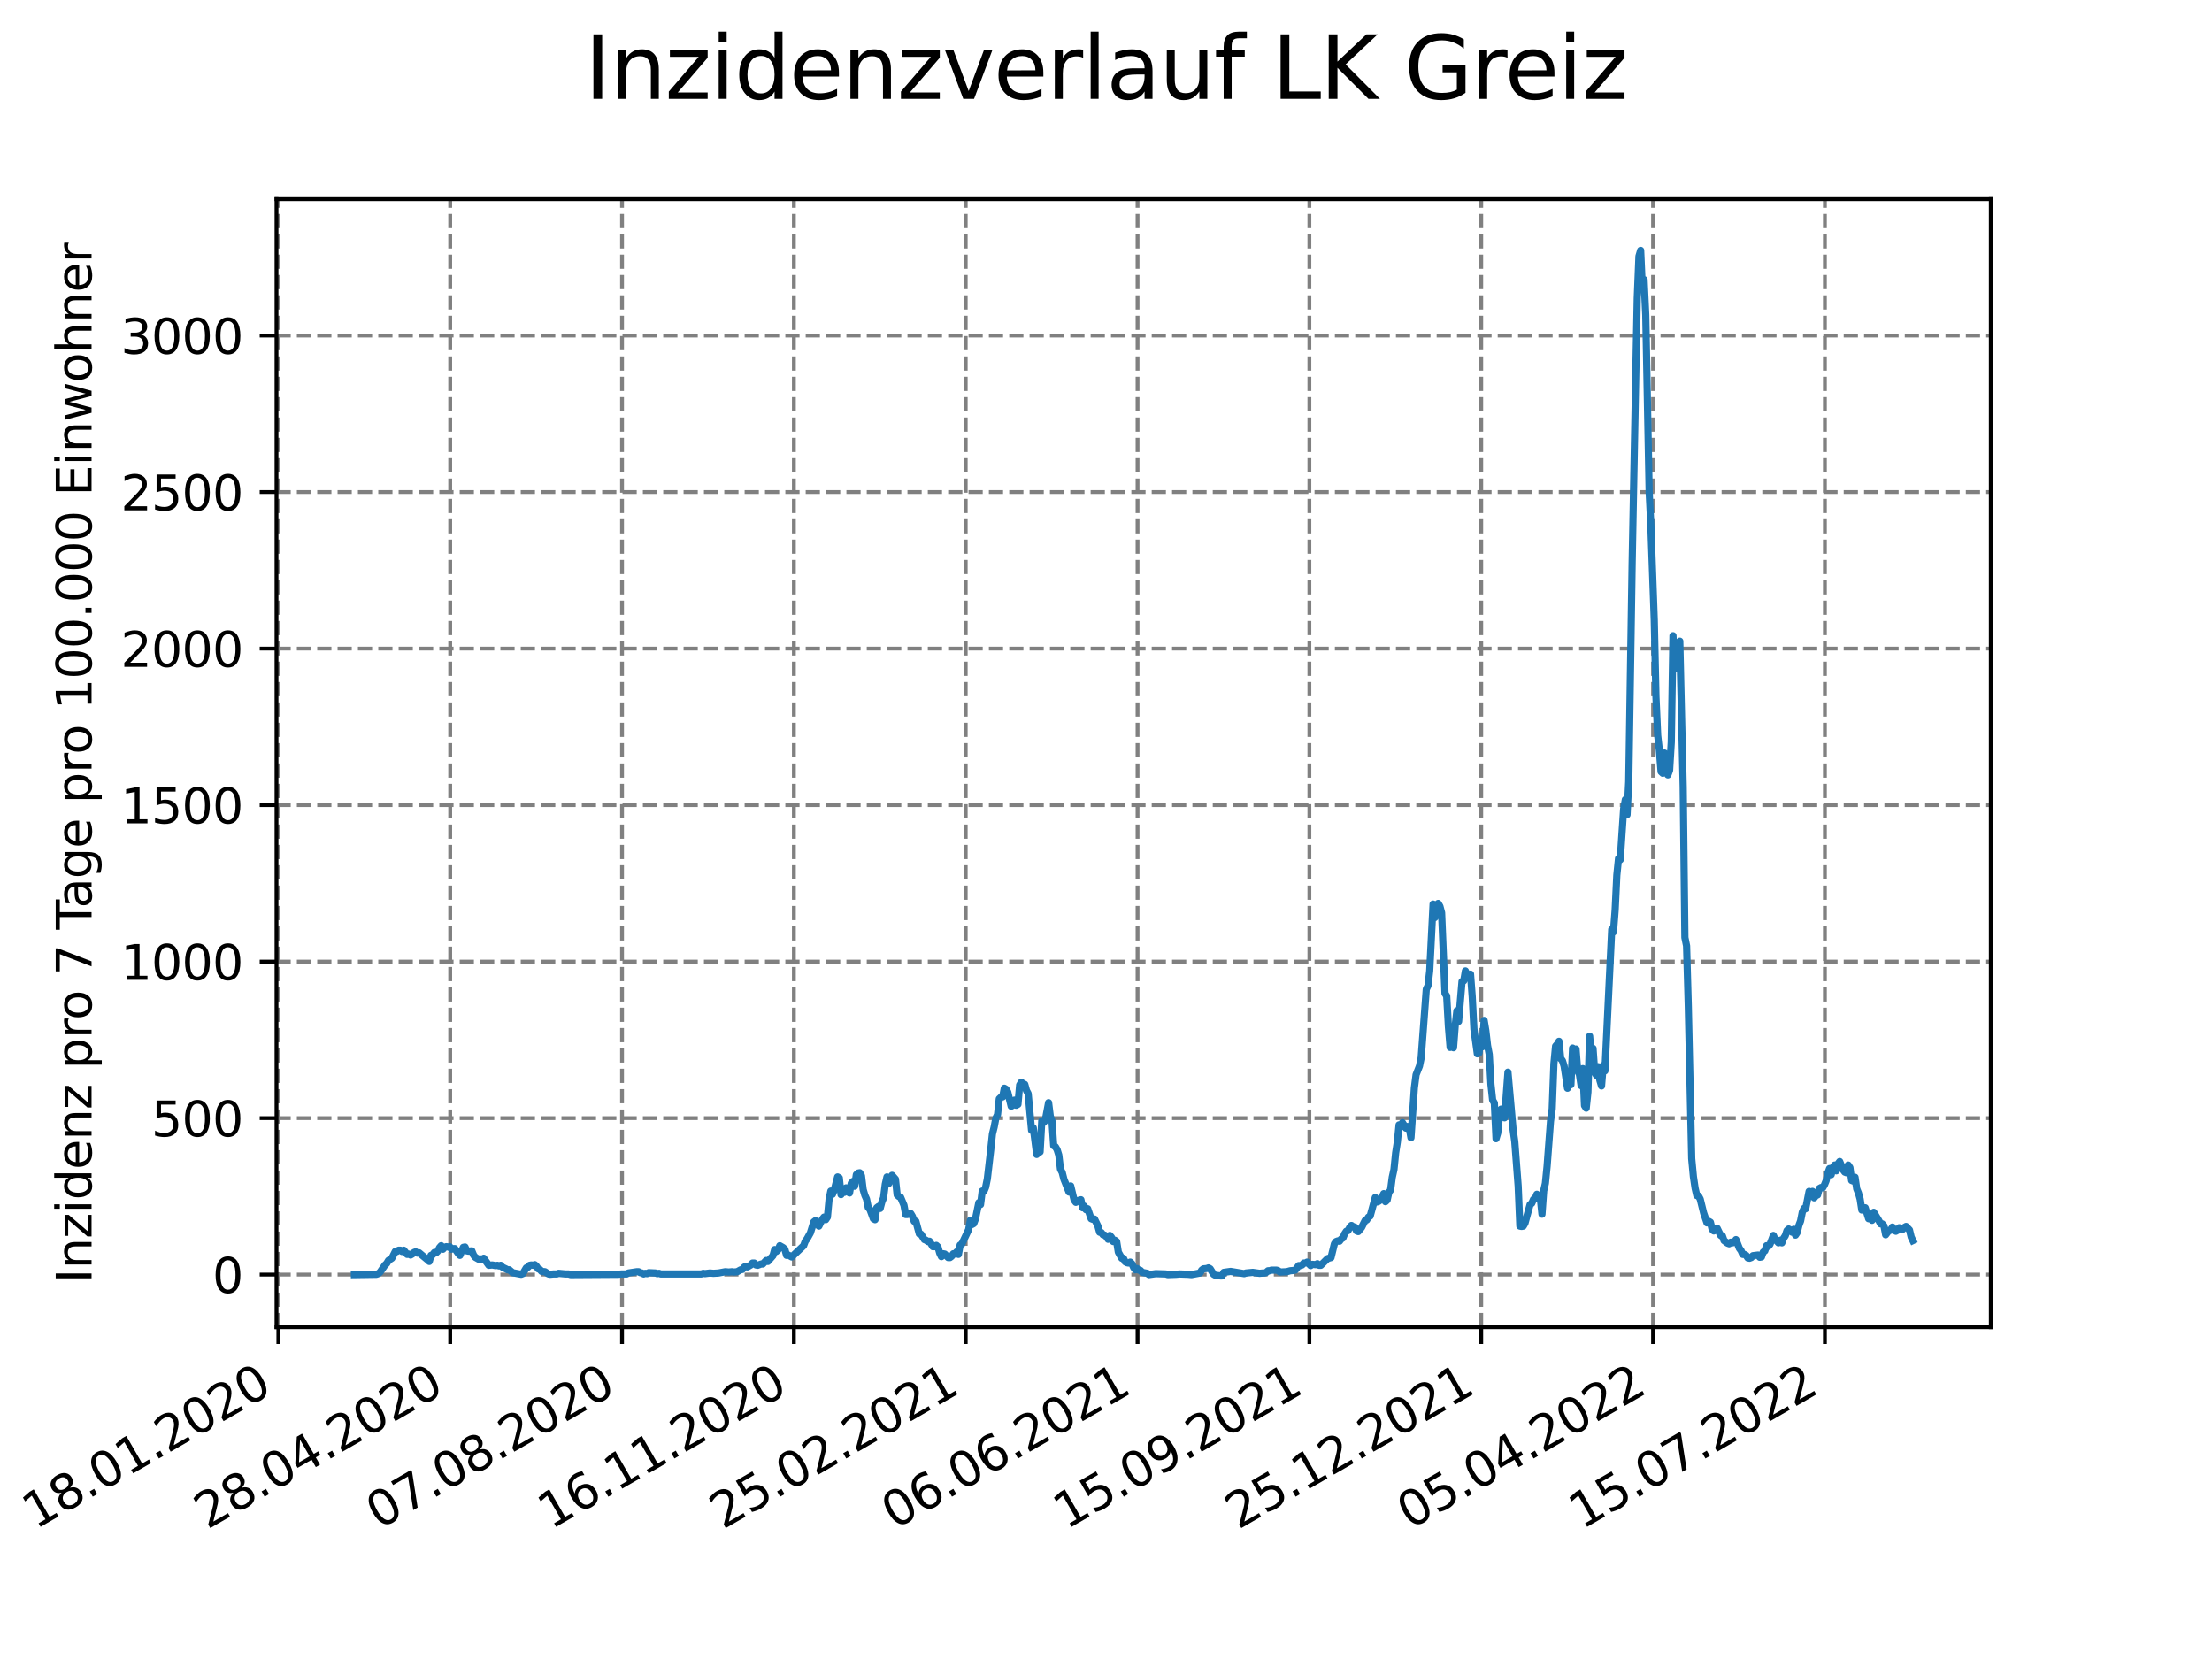 <?xml version="1.0" encoding="utf-8" standalone="no"?>
<!DOCTYPE svg PUBLIC "-//W3C//DTD SVG 1.1//EN"
  "http://www.w3.org/Graphics/SVG/1.1/DTD/svg11.dtd">
<svg xmlns:xlink="http://www.w3.org/1999/xlink" width="460.8pt" height="345.6pt" viewBox="0 0 460.8 345.6" xmlns="http://www.w3.org/2000/svg" version="1.1">
 <defs>
  <style type="text/css">*{stroke-linejoin: round; stroke-linecap: butt}</style>
 </defs>
 <g id="figure_1">
  <g id="patch_1">
   <path d="M 0 345.6 
L 460.8 345.6 
L 460.8 0 
L 0 0 
z
" style="fill: #ffffff"/>
  </g>
  <g id="axes_1">
   <g id="patch_2">
    <path d="M 57.6 276.48 
L 414.72 276.48 
L 414.72 41.472 
L 57.6 41.472 
z
" style="fill: #ffffff"/>
   </g>
   <g id="matplotlib.axis_1">
    <g id="xtick_1">
     <g id="line2d_1">
      <path d="M 57.987 276.48 
L 57.987 41.472 
" clip-path="url(#pc860415fe2)" style="fill: none; stroke-dasharray: 2.96,1.28; stroke-dashoffset: 0; stroke: #808080; stroke-width: 0.8"/>
     </g>
     <g id="line2d_2">
      <defs>
       <path id="m9c77502ade" d="M 0 0 
L 0 3.5 
" style="stroke: #000000; stroke-width: 0.8"/>
      </defs>
      <g>
       <use xlink:href="#m9c77502ade" x="57.987" y="276.48" style="stroke: #000000; stroke-width: 0.8"/>
      </g>
     </g>
     <g id="text_1">
      <!-- 18.01.2020 -->
      <g transform="translate(7.362 318.689)rotate(-30)scale(0.1 -0.1)">
       <defs>
        <path id="DejaVuSans-31" d="M 794 531 
L 1825 531 
L 1825 4091 
L 703 3866 
L 703 4441 
L 1819 4666 
L 2450 4666 
L 2450 531 
L 3481 531 
L 3481 0 
L 794 0 
L 794 531 
z
" transform="scale(0.016)"/>
        <path id="DejaVuSans-38" d="M 2034 2216 
Q 1584 2216 1326 1975 
Q 1069 1734 1069 1313 
Q 1069 891 1326 650 
Q 1584 409 2034 409 
Q 2484 409 2743 651 
Q 3003 894 3003 1313 
Q 3003 1734 2745 1975 
Q 2488 2216 2034 2216 
z
M 1403 2484 
Q 997 2584 770 2862 
Q 544 3141 544 3541 
Q 544 4100 942 4425 
Q 1341 4750 2034 4750 
Q 2731 4750 3128 4425 
Q 3525 4100 3525 3541 
Q 3525 3141 3298 2862 
Q 3072 2584 2669 2484 
Q 3125 2378 3379 2068 
Q 3634 1759 3634 1313 
Q 3634 634 3220 271 
Q 2806 -91 2034 -91 
Q 1263 -91 848 271 
Q 434 634 434 1313 
Q 434 1759 690 2068 
Q 947 2378 1403 2484 
z
M 1172 3481 
Q 1172 3119 1398 2916 
Q 1625 2713 2034 2713 
Q 2441 2713 2670 2916 
Q 2900 3119 2900 3481 
Q 2900 3844 2670 4047 
Q 2441 4250 2034 4250 
Q 1625 4250 1398 4047 
Q 1172 3844 1172 3481 
z
" transform="scale(0.016)"/>
        <path id="DejaVuSans-2e" d="M 684 794 
L 1344 794 
L 1344 0 
L 684 0 
L 684 794 
z
" transform="scale(0.016)"/>
        <path id="DejaVuSans-30" d="M 2034 4250 
Q 1547 4250 1301 3770 
Q 1056 3291 1056 2328 
Q 1056 1369 1301 889 
Q 1547 409 2034 409 
Q 2525 409 2770 889 
Q 3016 1369 3016 2328 
Q 3016 3291 2770 3770 
Q 2525 4250 2034 4250 
z
M 2034 4750 
Q 2819 4750 3233 4129 
Q 3647 3509 3647 2328 
Q 3647 1150 3233 529 
Q 2819 -91 2034 -91 
Q 1250 -91 836 529 
Q 422 1150 422 2328 
Q 422 3509 836 4129 
Q 1250 4750 2034 4750 
z
" transform="scale(0.016)"/>
        <path id="DejaVuSans-32" d="M 1228 531 
L 3431 531 
L 3431 0 
L 469 0 
L 469 531 
Q 828 903 1448 1529 
Q 2069 2156 2228 2338 
Q 2531 2678 2651 2914 
Q 2772 3150 2772 3378 
Q 2772 3750 2511 3984 
Q 2250 4219 1831 4219 
Q 1534 4219 1204 4116 
Q 875 4013 500 3803 
L 500 4441 
Q 881 4594 1212 4672 
Q 1544 4750 1819 4750 
Q 2544 4750 2975 4387 
Q 3406 4025 3406 3419 
Q 3406 3131 3298 2873 
Q 3191 2616 2906 2266 
Q 2828 2175 2409 1742 
Q 1991 1309 1228 531 
z
" transform="scale(0.016)"/>
       </defs>
       <use xlink:href="#DejaVuSans-31"/>
       <use xlink:href="#DejaVuSans-38" x="63.623"/>
       <use xlink:href="#DejaVuSans-2e" x="127.246"/>
       <use xlink:href="#DejaVuSans-30" x="159.033"/>
       <use xlink:href="#DejaVuSans-31" x="222.656"/>
       <use xlink:href="#DejaVuSans-2e" x="286.279"/>
       <use xlink:href="#DejaVuSans-32" x="318.066"/>
       <use xlink:href="#DejaVuSans-30" x="381.689"/>
       <use xlink:href="#DejaVuSans-32" x="445.312"/>
       <use xlink:href="#DejaVuSans-30" x="508.936"/>
      </g>
     </g>
    </g>
    <g id="xtick_2">
     <g id="line2d_3">
      <path d="M 93.784 276.48 
L 93.784 41.472 
" clip-path="url(#pc860415fe2)" style="fill: none; stroke-dasharray: 2.96,1.28; stroke-dashoffset: 0; stroke: #808080; stroke-width: 0.8"/>
     </g>
     <g id="line2d_4">
      <g>
       <use xlink:href="#m9c77502ade" x="93.784" y="276.48" style="stroke: #000000; stroke-width: 0.8"/>
      </g>
     </g>
     <g id="text_2">
      <!-- 28.04.2020 -->
      <g transform="translate(43.159 318.689)rotate(-30)scale(0.1 -0.1)">
       <defs>
        <path id="DejaVuSans-34" d="M 2419 4116 
L 825 1625 
L 2419 1625 
L 2419 4116 
z
M 2253 4666 
L 3047 4666 
L 3047 1625 
L 3713 1625 
L 3713 1100 
L 3047 1100 
L 3047 0 
L 2419 0 
L 2419 1100 
L 313 1100 
L 313 1709 
L 2253 4666 
z
" transform="scale(0.016)"/>
       </defs>
       <use xlink:href="#DejaVuSans-32"/>
       <use xlink:href="#DejaVuSans-38" x="63.623"/>
       <use xlink:href="#DejaVuSans-2e" x="127.246"/>
       <use xlink:href="#DejaVuSans-30" x="159.033"/>
       <use xlink:href="#DejaVuSans-34" x="222.656"/>
       <use xlink:href="#DejaVuSans-2e" x="286.279"/>
       <use xlink:href="#DejaVuSans-32" x="318.066"/>
       <use xlink:href="#DejaVuSans-30" x="381.689"/>
       <use xlink:href="#DejaVuSans-32" x="445.312"/>
       <use xlink:href="#DejaVuSans-30" x="508.936"/>
      </g>
     </g>
    </g>
    <g id="xtick_3">
     <g id="line2d_5">
      <path d="M 129.581 276.48 
L 129.581 41.472 
" clip-path="url(#pc860415fe2)" style="fill: none; stroke-dasharray: 2.96,1.28; stroke-dashoffset: 0; stroke: #808080; stroke-width: 0.8"/>
     </g>
     <g id="line2d_6">
      <g>
       <use xlink:href="#m9c77502ade" x="129.581" y="276.48" style="stroke: #000000; stroke-width: 0.8"/>
      </g>
     </g>
     <g id="text_3">
      <!-- 07.08.2020 -->
      <g transform="translate(78.956 318.689)rotate(-30)scale(0.1 -0.1)">
       <defs>
        <path id="DejaVuSans-37" d="M 525 4666 
L 3525 4666 
L 3525 4397 
L 1831 0 
L 1172 0 
L 2766 4134 
L 525 4134 
L 525 4666 
z
" transform="scale(0.016)"/>
       </defs>
       <use xlink:href="#DejaVuSans-30"/>
       <use xlink:href="#DejaVuSans-37" x="63.623"/>
       <use xlink:href="#DejaVuSans-2e" x="127.246"/>
       <use xlink:href="#DejaVuSans-30" x="159.033"/>
       <use xlink:href="#DejaVuSans-38" x="222.656"/>
       <use xlink:href="#DejaVuSans-2e" x="286.279"/>
       <use xlink:href="#DejaVuSans-32" x="318.066"/>
       <use xlink:href="#DejaVuSans-30" x="381.689"/>
       <use xlink:href="#DejaVuSans-32" x="445.312"/>
       <use xlink:href="#DejaVuSans-30" x="508.936"/>
      </g>
     </g>
    </g>
    <g id="xtick_4">
     <g id="line2d_7">
      <path d="M 165.378 276.48 
L 165.378 41.472 
" clip-path="url(#pc860415fe2)" style="fill: none; stroke-dasharray: 2.96,1.28; stroke-dashoffset: 0; stroke: #808080; stroke-width: 0.8"/>
     </g>
     <g id="line2d_8">
      <g>
       <use xlink:href="#m9c77502ade" x="165.378" y="276.48" style="stroke: #000000; stroke-width: 0.8"/>
      </g>
     </g>
     <g id="text_4">
      <!-- 16.11.2020 -->
      <g transform="translate(114.753 318.689)rotate(-30)scale(0.1 -0.1)">
       <defs>
        <path id="DejaVuSans-36" d="M 2113 2584 
Q 1688 2584 1439 2293 
Q 1191 2003 1191 1497 
Q 1191 994 1439 701 
Q 1688 409 2113 409 
Q 2538 409 2786 701 
Q 3034 994 3034 1497 
Q 3034 2003 2786 2293 
Q 2538 2584 2113 2584 
z
M 3366 4563 
L 3366 3988 
Q 3128 4100 2886 4159 
Q 2644 4219 2406 4219 
Q 1781 4219 1451 3797 
Q 1122 3375 1075 2522 
Q 1259 2794 1537 2939 
Q 1816 3084 2150 3084 
Q 2853 3084 3261 2657 
Q 3669 2231 3669 1497 
Q 3669 778 3244 343 
Q 2819 -91 2113 -91 
Q 1303 -91 875 529 
Q 447 1150 447 2328 
Q 447 3434 972 4092 
Q 1497 4750 2381 4750 
Q 2619 4750 2861 4703 
Q 3103 4656 3366 4563 
z
" transform="scale(0.016)"/>
       </defs>
       <use xlink:href="#DejaVuSans-31"/>
       <use xlink:href="#DejaVuSans-36" x="63.623"/>
       <use xlink:href="#DejaVuSans-2e" x="127.246"/>
       <use xlink:href="#DejaVuSans-31" x="159.033"/>
       <use xlink:href="#DejaVuSans-31" x="222.656"/>
       <use xlink:href="#DejaVuSans-2e" x="286.279"/>
       <use xlink:href="#DejaVuSans-32" x="318.066"/>
       <use xlink:href="#DejaVuSans-30" x="381.689"/>
       <use xlink:href="#DejaVuSans-32" x="445.312"/>
       <use xlink:href="#DejaVuSans-30" x="508.936"/>
      </g>
     </g>
    </g>
    <g id="xtick_5">
     <g id="line2d_9">
      <path d="M 201.175 276.48 
L 201.175 41.472 
" clip-path="url(#pc860415fe2)" style="fill: none; stroke-dasharray: 2.96,1.28; stroke-dashoffset: 0; stroke: #808080; stroke-width: 0.8"/>
     </g>
     <g id="line2d_10">
      <g>
       <use xlink:href="#m9c77502ade" x="201.175" y="276.48" style="stroke: #000000; stroke-width: 0.8"/>
      </g>
     </g>
     <g id="text_5">
      <!-- 25.02.2021 -->
      <g transform="translate(150.55 318.689)rotate(-30)scale(0.1 -0.1)">
       <defs>
        <path id="DejaVuSans-35" d="M 691 4666 
L 3169 4666 
L 3169 4134 
L 1269 4134 
L 1269 2991 
Q 1406 3038 1543 3061 
Q 1681 3084 1819 3084 
Q 2600 3084 3056 2656 
Q 3513 2228 3513 1497 
Q 3513 744 3044 326 
Q 2575 -91 1722 -91 
Q 1428 -91 1123 -41 
Q 819 9 494 109 
L 494 744 
Q 775 591 1075 516 
Q 1375 441 1709 441 
Q 2250 441 2565 725 
Q 2881 1009 2881 1497 
Q 2881 1984 2565 2268 
Q 2250 2553 1709 2553 
Q 1456 2553 1204 2497 
Q 953 2441 691 2322 
L 691 4666 
z
" transform="scale(0.016)"/>
       </defs>
       <use xlink:href="#DejaVuSans-32"/>
       <use xlink:href="#DejaVuSans-35" x="63.623"/>
       <use xlink:href="#DejaVuSans-2e" x="127.246"/>
       <use xlink:href="#DejaVuSans-30" x="159.033"/>
       <use xlink:href="#DejaVuSans-32" x="222.656"/>
       <use xlink:href="#DejaVuSans-2e" x="286.279"/>
       <use xlink:href="#DejaVuSans-32" x="318.066"/>
       <use xlink:href="#DejaVuSans-30" x="381.689"/>
       <use xlink:href="#DejaVuSans-32" x="445.312"/>
       <use xlink:href="#DejaVuSans-31" x="508.936"/>
      </g>
     </g>
    </g>
    <g id="xtick_6">
     <g id="line2d_11">
      <path d="M 236.972 276.48 
L 236.972 41.472 
" clip-path="url(#pc860415fe2)" style="fill: none; stroke-dasharray: 2.96,1.28; stroke-dashoffset: 0; stroke: #808080; stroke-width: 0.8"/>
     </g>
     <g id="line2d_12">
      <g>
       <use xlink:href="#m9c77502ade" x="236.972" y="276.48" style="stroke: #000000; stroke-width: 0.8"/>
      </g>
     </g>
     <g id="text_6">
      <!-- 06.06.2021 -->
      <g transform="translate(186.347 318.689)rotate(-30)scale(0.1 -0.1)">
       <use xlink:href="#DejaVuSans-30"/>
       <use xlink:href="#DejaVuSans-36" x="63.623"/>
       <use xlink:href="#DejaVuSans-2e" x="127.246"/>
       <use xlink:href="#DejaVuSans-30" x="159.033"/>
       <use xlink:href="#DejaVuSans-36" x="222.656"/>
       <use xlink:href="#DejaVuSans-2e" x="286.279"/>
       <use xlink:href="#DejaVuSans-32" x="318.066"/>
       <use xlink:href="#DejaVuSans-30" x="381.689"/>
       <use xlink:href="#DejaVuSans-32" x="445.312"/>
       <use xlink:href="#DejaVuSans-31" x="508.936"/>
      </g>
     </g>
    </g>
    <g id="xtick_7">
     <g id="line2d_13">
      <path d="M 272.769 276.48 
L 272.769 41.472 
" clip-path="url(#pc860415fe2)" style="fill: none; stroke-dasharray: 2.96,1.28; stroke-dashoffset: 0; stroke: #808080; stroke-width: 0.8"/>
     </g>
     <g id="line2d_14">
      <g>
       <use xlink:href="#m9c77502ade" x="272.769" y="276.48" style="stroke: #000000; stroke-width: 0.8"/>
      </g>
     </g>
     <g id="text_7">
      <!-- 15.09.2021 -->
      <g transform="translate(222.144 318.689)rotate(-30)scale(0.1 -0.1)">
       <defs>
        <path id="DejaVuSans-39" d="M 703 97 
L 703 672 
Q 941 559 1184 500 
Q 1428 441 1663 441 
Q 2288 441 2617 861 
Q 2947 1281 2994 2138 
Q 2813 1869 2534 1725 
Q 2256 1581 1919 1581 
Q 1219 1581 811 2004 
Q 403 2428 403 3163 
Q 403 3881 828 4315 
Q 1253 4750 1959 4750 
Q 2769 4750 3195 4129 
Q 3622 3509 3622 2328 
Q 3622 1225 3098 567 
Q 2575 -91 1691 -91 
Q 1453 -91 1209 -44 
Q 966 3 703 97 
z
M 1959 2075 
Q 2384 2075 2632 2365 
Q 2881 2656 2881 3163 
Q 2881 3666 2632 3958 
Q 2384 4250 1959 4250 
Q 1534 4250 1286 3958 
Q 1038 3666 1038 3163 
Q 1038 2656 1286 2365 
Q 1534 2075 1959 2075 
z
" transform="scale(0.016)"/>
       </defs>
       <use xlink:href="#DejaVuSans-31"/>
       <use xlink:href="#DejaVuSans-35" x="63.623"/>
       <use xlink:href="#DejaVuSans-2e" x="127.246"/>
       <use xlink:href="#DejaVuSans-30" x="159.033"/>
       <use xlink:href="#DejaVuSans-39" x="222.656"/>
       <use xlink:href="#DejaVuSans-2e" x="286.279"/>
       <use xlink:href="#DejaVuSans-32" x="318.066"/>
       <use xlink:href="#DejaVuSans-30" x="381.689"/>
       <use xlink:href="#DejaVuSans-32" x="445.312"/>
       <use xlink:href="#DejaVuSans-31" x="508.936"/>
      </g>
     </g>
    </g>
    <g id="xtick_8">
     <g id="line2d_15">
      <path d="M 308.566 276.48 
L 308.566 41.472 
" clip-path="url(#pc860415fe2)" style="fill: none; stroke-dasharray: 2.96,1.28; stroke-dashoffset: 0; stroke: #808080; stroke-width: 0.8"/>
     </g>
     <g id="line2d_16">
      <g>
       <use xlink:href="#m9c77502ade" x="308.566" y="276.48" style="stroke: #000000; stroke-width: 0.8"/>
      </g>
     </g>
     <g id="text_8">
      <!-- 25.12.2021 -->
      <g transform="translate(257.941 318.689)rotate(-30)scale(0.1 -0.1)">
       <use xlink:href="#DejaVuSans-32"/>
       <use xlink:href="#DejaVuSans-35" x="63.623"/>
       <use xlink:href="#DejaVuSans-2e" x="127.246"/>
       <use xlink:href="#DejaVuSans-31" x="159.033"/>
       <use xlink:href="#DejaVuSans-32" x="222.656"/>
       <use xlink:href="#DejaVuSans-2e" x="286.279"/>
       <use xlink:href="#DejaVuSans-32" x="318.066"/>
       <use xlink:href="#DejaVuSans-30" x="381.689"/>
       <use xlink:href="#DejaVuSans-32" x="445.312"/>
       <use xlink:href="#DejaVuSans-31" x="508.936"/>
      </g>
     </g>
    </g>
    <g id="xtick_9">
     <g id="line2d_17">
      <path d="M 344.363 276.48 
L 344.363 41.472 
" clip-path="url(#pc860415fe2)" style="fill: none; stroke-dasharray: 2.96,1.28; stroke-dashoffset: 0; stroke: #808080; stroke-width: 0.8"/>
     </g>
     <g id="line2d_18">
      <g>
       <use xlink:href="#m9c77502ade" x="344.363" y="276.48" style="stroke: #000000; stroke-width: 0.8"/>
      </g>
     </g>
     <g id="text_9">
      <!-- 05.04.2022 -->
      <g transform="translate(293.738 318.689)rotate(-30)scale(0.1 -0.1)">
       <use xlink:href="#DejaVuSans-30"/>
       <use xlink:href="#DejaVuSans-35" x="63.623"/>
       <use xlink:href="#DejaVuSans-2e" x="127.246"/>
       <use xlink:href="#DejaVuSans-30" x="159.033"/>
       <use xlink:href="#DejaVuSans-34" x="222.656"/>
       <use xlink:href="#DejaVuSans-2e" x="286.279"/>
       <use xlink:href="#DejaVuSans-32" x="318.066"/>
       <use xlink:href="#DejaVuSans-30" x="381.689"/>
       <use xlink:href="#DejaVuSans-32" x="445.312"/>
       <use xlink:href="#DejaVuSans-32" x="508.936"/>
      </g>
     </g>
    </g>
    <g id="xtick_10">
     <g id="line2d_19">
      <path d="M 380.16 276.48 
L 380.16 41.472 
" clip-path="url(#pc860415fe2)" style="fill: none; stroke-dasharray: 2.96,1.28; stroke-dashoffset: 0; stroke: #808080; stroke-width: 0.8"/>
     </g>
     <g id="line2d_20">
      <g>
       <use xlink:href="#m9c77502ade" x="380.16" y="276.48" style="stroke: #000000; stroke-width: 0.8"/>
      </g>
     </g>
     <g id="text_10">
      <!-- 15.07.2022 -->
      <g transform="translate(329.535 318.689)rotate(-30)scale(0.1 -0.1)">
       <use xlink:href="#DejaVuSans-31"/>
       <use xlink:href="#DejaVuSans-35" x="63.623"/>
       <use xlink:href="#DejaVuSans-2e" x="127.246"/>
       <use xlink:href="#DejaVuSans-30" x="159.033"/>
       <use xlink:href="#DejaVuSans-37" x="222.656"/>
       <use xlink:href="#DejaVuSans-2e" x="286.279"/>
       <use xlink:href="#DejaVuSans-32" x="318.066"/>
       <use xlink:href="#DejaVuSans-30" x="381.689"/>
       <use xlink:href="#DejaVuSans-32" x="445.312"/>
       <use xlink:href="#DejaVuSans-32" x="508.936"/>
      </g>
     </g>
    </g>
   </g>
   <g id="matplotlib.axis_2">
    <g id="ytick_1">
     <g id="line2d_21">
      <path d="M 57.6 265.53 
L 414.72 265.53 
" clip-path="url(#pc860415fe2)" style="fill: none; stroke-dasharray: 2.96,1.28; stroke-dashoffset: 0; stroke: #808080; stroke-width: 0.8"/>
     </g>
     <g id="line2d_22">
      <defs>
       <path id="m943383338d" d="M 0 0 
L -3.5 0 
" style="stroke: #000000; stroke-width: 0.8"/>
      </defs>
      <g>
       <use xlink:href="#m943383338d" x="57.6" y="265.53" style="stroke: #000000; stroke-width: 0.8"/>
      </g>
     </g>
     <g id="text_11">
      <!-- 0 -->
      <g transform="translate(44.237 269.329)scale(0.1 -0.1)">
       <use xlink:href="#DejaVuSans-30"/>
      </g>
     </g>
    </g>
    <g id="ytick_2">
     <g id="line2d_23">
      <path d="M 57.6 232.925 
L 414.72 232.925 
" clip-path="url(#pc860415fe2)" style="fill: none; stroke-dasharray: 2.96,1.28; stroke-dashoffset: 0; stroke: #808080; stroke-width: 0.8"/>
     </g>
     <g id="line2d_24">
      <g>
       <use xlink:href="#m943383338d" x="57.6" y="232.925" style="stroke: #000000; stroke-width: 0.8"/>
      </g>
     </g>
     <g id="text_12">
      <!-- 500 -->
      <g transform="translate(31.512 236.724)scale(0.1 -0.1)">
       <use xlink:href="#DejaVuSans-35"/>
       <use xlink:href="#DejaVuSans-30" x="63.623"/>
       <use xlink:href="#DejaVuSans-30" x="127.246"/>
      </g>
     </g>
    </g>
    <g id="ytick_3">
     <g id="line2d_25">
      <path d="M 57.6 200.32 
L 414.72 200.32 
" clip-path="url(#pc860415fe2)" style="fill: none; stroke-dasharray: 2.96,1.28; stroke-dashoffset: 0; stroke: #808080; stroke-width: 0.8"/>
     </g>
     <g id="line2d_26">
      <g>
       <use xlink:href="#m943383338d" x="57.6" y="200.32" style="stroke: #000000; stroke-width: 0.8"/>
      </g>
     </g>
     <g id="text_13">
      <!-- 1000 -->
      <g transform="translate(25.15 204.119)scale(0.1 -0.1)">
       <use xlink:href="#DejaVuSans-31"/>
       <use xlink:href="#DejaVuSans-30" x="63.623"/>
       <use xlink:href="#DejaVuSans-30" x="127.246"/>
       <use xlink:href="#DejaVuSans-30" x="190.869"/>
      </g>
     </g>
    </g>
    <g id="ytick_4">
     <g id="line2d_27">
      <path d="M 57.6 167.715 
L 414.72 167.715 
" clip-path="url(#pc860415fe2)" style="fill: none; stroke-dasharray: 2.96,1.28; stroke-dashoffset: 0; stroke: #808080; stroke-width: 0.8"/>
     </g>
     <g id="line2d_28">
      <g>
       <use xlink:href="#m943383338d" x="57.6" y="167.715" style="stroke: #000000; stroke-width: 0.8"/>
      </g>
     </g>
     <g id="text_14">
      <!-- 1500 -->
      <g transform="translate(25.15 171.514)scale(0.1 -0.1)">
       <use xlink:href="#DejaVuSans-31"/>
       <use xlink:href="#DejaVuSans-35" x="63.623"/>
       <use xlink:href="#DejaVuSans-30" x="127.246"/>
       <use xlink:href="#DejaVuSans-30" x="190.869"/>
      </g>
     </g>
    </g>
    <g id="ytick_5">
     <g id="line2d_29">
      <path d="M 57.6 135.11 
L 414.72 135.11 
" clip-path="url(#pc860415fe2)" style="fill: none; stroke-dasharray: 2.96,1.28; stroke-dashoffset: 0; stroke: #808080; stroke-width: 0.8"/>
     </g>
     <g id="line2d_30">
      <g>
       <use xlink:href="#m943383338d" x="57.6" y="135.11" style="stroke: #000000; stroke-width: 0.8"/>
      </g>
     </g>
     <g id="text_15">
      <!-- 2000 -->
      <g transform="translate(25.15 138.91)scale(0.1 -0.1)">
       <use xlink:href="#DejaVuSans-32"/>
       <use xlink:href="#DejaVuSans-30" x="63.623"/>
       <use xlink:href="#DejaVuSans-30" x="127.246"/>
       <use xlink:href="#DejaVuSans-30" x="190.869"/>
      </g>
     </g>
    </g>
    <g id="ytick_6">
     <g id="line2d_31">
      <path d="M 57.6 102.505 
L 414.72 102.505 
" clip-path="url(#pc860415fe2)" style="fill: none; stroke-dasharray: 2.96,1.28; stroke-dashoffset: 0; stroke: #808080; stroke-width: 0.8"/>
     </g>
     <g id="line2d_32">
      <g>
       <use xlink:href="#m943383338d" x="57.6" y="102.505" style="stroke: #000000; stroke-width: 0.8"/>
      </g>
     </g>
     <g id="text_16">
      <!-- 2500 -->
      <g transform="translate(25.15 106.305)scale(0.1 -0.1)">
       <use xlink:href="#DejaVuSans-32"/>
       <use xlink:href="#DejaVuSans-35" x="63.623"/>
       <use xlink:href="#DejaVuSans-30" x="127.246"/>
       <use xlink:href="#DejaVuSans-30" x="190.869"/>
      </g>
     </g>
    </g>
    <g id="ytick_7">
     <g id="line2d_33">
      <path d="M 57.6 69.9 
L 414.72 69.9 
" clip-path="url(#pc860415fe2)" style="fill: none; stroke-dasharray: 2.96,1.28; stroke-dashoffset: 0; stroke: #808080; stroke-width: 0.8"/>
     </g>
     <g id="line2d_34">
      <g>
       <use xlink:href="#m943383338d" x="57.6" y="69.9" style="stroke: #000000; stroke-width: 0.8"/>
      </g>
     </g>
     <g id="text_17">
      <!-- 3000 -->
      <g transform="translate(25.15 73.7)scale(0.1 -0.1)">
       <defs>
        <path id="DejaVuSans-33" d="M 2597 2516 
Q 3050 2419 3304 2112 
Q 3559 1806 3559 1356 
Q 3559 666 3084 287 
Q 2609 -91 1734 -91 
Q 1441 -91 1130 -33 
Q 819 25 488 141 
L 488 750 
Q 750 597 1062 519 
Q 1375 441 1716 441 
Q 2309 441 2620 675 
Q 2931 909 2931 1356 
Q 2931 1769 2642 2001 
Q 2353 2234 1838 2234 
L 1294 2234 
L 1294 2753 
L 1863 2753 
Q 2328 2753 2575 2939 
Q 2822 3125 2822 3475 
Q 2822 3834 2567 4026 
Q 2313 4219 1838 4219 
Q 1578 4219 1281 4162 
Q 984 4106 628 3988 
L 628 4550 
Q 988 4650 1302 4700 
Q 1616 4750 1894 4750 
Q 2613 4750 3031 4423 
Q 3450 4097 3450 3541 
Q 3450 3153 3228 2886 
Q 3006 2619 2597 2516 
z
" transform="scale(0.016)"/>
       </defs>
       <use xlink:href="#DejaVuSans-33"/>
       <use xlink:href="#DejaVuSans-30" x="63.623"/>
       <use xlink:href="#DejaVuSans-30" x="127.246"/>
       <use xlink:href="#DejaVuSans-30" x="190.869"/>
      </g>
     </g>
    </g>
    <g id="text_18">
     <!-- Inzidenz pro 7 Tage pro 100.000 Einwohner -->
     <g transform="translate(19.07 267.301)rotate(-90)scale(0.1 -0.1)">
      <defs>
       <path id="DejaVuSans-49" d="M 628 4666 
L 1259 4666 
L 1259 0 
L 628 0 
L 628 4666 
z
" transform="scale(0.016)"/>
       <path id="DejaVuSans-6e" d="M 3513 2113 
L 3513 0 
L 2938 0 
L 2938 2094 
Q 2938 2591 2744 2837 
Q 2550 3084 2163 3084 
Q 1697 3084 1428 2787 
Q 1159 2491 1159 1978 
L 1159 0 
L 581 0 
L 581 3500 
L 1159 3500 
L 1159 2956 
Q 1366 3272 1645 3428 
Q 1925 3584 2291 3584 
Q 2894 3584 3203 3211 
Q 3513 2838 3513 2113 
z
" transform="scale(0.016)"/>
       <path id="DejaVuSans-7a" d="M 353 3500 
L 3084 3500 
L 3084 2975 
L 922 459 
L 3084 459 
L 3084 0 
L 275 0 
L 275 525 
L 2438 3041 
L 353 3041 
L 353 3500 
z
" transform="scale(0.016)"/>
       <path id="DejaVuSans-69" d="M 603 3500 
L 1178 3500 
L 1178 0 
L 603 0 
L 603 3500 
z
M 603 4863 
L 1178 4863 
L 1178 4134 
L 603 4134 
L 603 4863 
z
" transform="scale(0.016)"/>
       <path id="DejaVuSans-64" d="M 2906 2969 
L 2906 4863 
L 3481 4863 
L 3481 0 
L 2906 0 
L 2906 525 
Q 2725 213 2448 61 
Q 2172 -91 1784 -91 
Q 1150 -91 751 415 
Q 353 922 353 1747 
Q 353 2572 751 3078 
Q 1150 3584 1784 3584 
Q 2172 3584 2448 3432 
Q 2725 3281 2906 2969 
z
M 947 1747 
Q 947 1113 1208 752 
Q 1469 391 1925 391 
Q 2381 391 2643 752 
Q 2906 1113 2906 1747 
Q 2906 2381 2643 2742 
Q 2381 3103 1925 3103 
Q 1469 3103 1208 2742 
Q 947 2381 947 1747 
z
" transform="scale(0.016)"/>
       <path id="DejaVuSans-65" d="M 3597 1894 
L 3597 1613 
L 953 1613 
Q 991 1019 1311 708 
Q 1631 397 2203 397 
Q 2534 397 2845 478 
Q 3156 559 3463 722 
L 3463 178 
Q 3153 47 2828 -22 
Q 2503 -91 2169 -91 
Q 1331 -91 842 396 
Q 353 884 353 1716 
Q 353 2575 817 3079 
Q 1281 3584 2069 3584 
Q 2775 3584 3186 3129 
Q 3597 2675 3597 1894 
z
M 3022 2063 
Q 3016 2534 2758 2815 
Q 2500 3097 2075 3097 
Q 1594 3097 1305 2825 
Q 1016 2553 972 2059 
L 3022 2063 
z
" transform="scale(0.016)"/>
       <path id="DejaVuSans-20" transform="scale(0.016)"/>
       <path id="DejaVuSans-70" d="M 1159 525 
L 1159 -1331 
L 581 -1331 
L 581 3500 
L 1159 3500 
L 1159 2969 
Q 1341 3281 1617 3432 
Q 1894 3584 2278 3584 
Q 2916 3584 3314 3078 
Q 3713 2572 3713 1747 
Q 3713 922 3314 415 
Q 2916 -91 2278 -91 
Q 1894 -91 1617 61 
Q 1341 213 1159 525 
z
M 3116 1747 
Q 3116 2381 2855 2742 
Q 2594 3103 2138 3103 
Q 1681 3103 1420 2742 
Q 1159 2381 1159 1747 
Q 1159 1113 1420 752 
Q 1681 391 2138 391 
Q 2594 391 2855 752 
Q 3116 1113 3116 1747 
z
" transform="scale(0.016)"/>
       <path id="DejaVuSans-72" d="M 2631 2963 
Q 2534 3019 2420 3045 
Q 2306 3072 2169 3072 
Q 1681 3072 1420 2755 
Q 1159 2438 1159 1844 
L 1159 0 
L 581 0 
L 581 3500 
L 1159 3500 
L 1159 2956 
Q 1341 3275 1631 3429 
Q 1922 3584 2338 3584 
Q 2397 3584 2469 3576 
Q 2541 3569 2628 3553 
L 2631 2963 
z
" transform="scale(0.016)"/>
       <path id="DejaVuSans-6f" d="M 1959 3097 
Q 1497 3097 1228 2736 
Q 959 2375 959 1747 
Q 959 1119 1226 758 
Q 1494 397 1959 397 
Q 2419 397 2687 759 
Q 2956 1122 2956 1747 
Q 2956 2369 2687 2733 
Q 2419 3097 1959 3097 
z
M 1959 3584 
Q 2709 3584 3137 3096 
Q 3566 2609 3566 1747 
Q 3566 888 3137 398 
Q 2709 -91 1959 -91 
Q 1206 -91 779 398 
Q 353 888 353 1747 
Q 353 2609 779 3096 
Q 1206 3584 1959 3584 
z
" transform="scale(0.016)"/>
       <path id="DejaVuSans-54" d="M -19 4666 
L 3928 4666 
L 3928 4134 
L 2272 4134 
L 2272 0 
L 1638 0 
L 1638 4134 
L -19 4134 
L -19 4666 
z
" transform="scale(0.016)"/>
       <path id="DejaVuSans-61" d="M 2194 1759 
Q 1497 1759 1228 1600 
Q 959 1441 959 1056 
Q 959 750 1161 570 
Q 1363 391 1709 391 
Q 2188 391 2477 730 
Q 2766 1069 2766 1631 
L 2766 1759 
L 2194 1759 
z
M 3341 1997 
L 3341 0 
L 2766 0 
L 2766 531 
Q 2569 213 2275 61 
Q 1981 -91 1556 -91 
Q 1019 -91 701 211 
Q 384 513 384 1019 
Q 384 1609 779 1909 
Q 1175 2209 1959 2209 
L 2766 2209 
L 2766 2266 
Q 2766 2663 2505 2880 
Q 2244 3097 1772 3097 
Q 1472 3097 1187 3025 
Q 903 2953 641 2809 
L 641 3341 
Q 956 3463 1253 3523 
Q 1550 3584 1831 3584 
Q 2591 3584 2966 3190 
Q 3341 2797 3341 1997 
z
" transform="scale(0.016)"/>
       <path id="DejaVuSans-67" d="M 2906 1791 
Q 2906 2416 2648 2759 
Q 2391 3103 1925 3103 
Q 1463 3103 1205 2759 
Q 947 2416 947 1791 
Q 947 1169 1205 825 
Q 1463 481 1925 481 
Q 2391 481 2648 825 
Q 2906 1169 2906 1791 
z
M 3481 434 
Q 3481 -459 3084 -895 
Q 2688 -1331 1869 -1331 
Q 1566 -1331 1297 -1286 
Q 1028 -1241 775 -1147 
L 775 -588 
Q 1028 -725 1275 -790 
Q 1522 -856 1778 -856 
Q 2344 -856 2625 -561 
Q 2906 -266 2906 331 
L 2906 616 
Q 2728 306 2450 153 
Q 2172 0 1784 0 
Q 1141 0 747 490 
Q 353 981 353 1791 
Q 353 2603 747 3093 
Q 1141 3584 1784 3584 
Q 2172 3584 2450 3431 
Q 2728 3278 2906 2969 
L 2906 3500 
L 3481 3500 
L 3481 434 
z
" transform="scale(0.016)"/>
       <path id="DejaVuSans-45" d="M 628 4666 
L 3578 4666 
L 3578 4134 
L 1259 4134 
L 1259 2753 
L 3481 2753 
L 3481 2222 
L 1259 2222 
L 1259 531 
L 3634 531 
L 3634 0 
L 628 0 
L 628 4666 
z
" transform="scale(0.016)"/>
       <path id="DejaVuSans-77" d="M 269 3500 
L 844 3500 
L 1563 769 
L 2278 3500 
L 2956 3500 
L 3675 769 
L 4391 3500 
L 4966 3500 
L 4050 0 
L 3372 0 
L 2619 2869 
L 1863 0 
L 1184 0 
L 269 3500 
z
" transform="scale(0.016)"/>
       <path id="DejaVuSans-68" d="M 3513 2113 
L 3513 0 
L 2938 0 
L 2938 2094 
Q 2938 2591 2744 2837 
Q 2550 3084 2163 3084 
Q 1697 3084 1428 2787 
Q 1159 2491 1159 1978 
L 1159 0 
L 581 0 
L 581 4863 
L 1159 4863 
L 1159 2956 
Q 1366 3272 1645 3428 
Q 1925 3584 2291 3584 
Q 2894 3584 3203 3211 
Q 3513 2838 3513 2113 
z
" transform="scale(0.016)"/>
      </defs>
      <use xlink:href="#DejaVuSans-49"/>
      <use xlink:href="#DejaVuSans-6e" x="29.492"/>
      <use xlink:href="#DejaVuSans-7a" x="92.871"/>
      <use xlink:href="#DejaVuSans-69" x="145.361"/>
      <use xlink:href="#DejaVuSans-64" x="173.145"/>
      <use xlink:href="#DejaVuSans-65" x="236.621"/>
      <use xlink:href="#DejaVuSans-6e" x="298.145"/>
      <use xlink:href="#DejaVuSans-7a" x="361.523"/>
      <use xlink:href="#DejaVuSans-20" x="414.014"/>
      <use xlink:href="#DejaVuSans-70" x="445.801"/>
      <use xlink:href="#DejaVuSans-72" x="509.277"/>
      <use xlink:href="#DejaVuSans-6f" x="548.141"/>
      <use xlink:href="#DejaVuSans-20" x="609.322"/>
      <use xlink:href="#DejaVuSans-37" x="641.109"/>
      <use xlink:href="#DejaVuSans-20" x="704.732"/>
      <use xlink:href="#DejaVuSans-54" x="736.52"/>
      <use xlink:href="#DejaVuSans-61" x="781.104"/>
      <use xlink:href="#DejaVuSans-67" x="842.383"/>
      <use xlink:href="#DejaVuSans-65" x="905.859"/>
      <use xlink:href="#DejaVuSans-20" x="967.383"/>
      <use xlink:href="#DejaVuSans-70" x="999.17"/>
      <use xlink:href="#DejaVuSans-72" x="1062.646"/>
      <use xlink:href="#DejaVuSans-6f" x="1101.51"/>
      <use xlink:href="#DejaVuSans-20" x="1162.691"/>
      <use xlink:href="#DejaVuSans-31" x="1194.479"/>
      <use xlink:href="#DejaVuSans-30" x="1258.102"/>
      <use xlink:href="#DejaVuSans-30" x="1321.725"/>
      <use xlink:href="#DejaVuSans-2e" x="1385.348"/>
      <use xlink:href="#DejaVuSans-30" x="1417.135"/>
      <use xlink:href="#DejaVuSans-30" x="1480.758"/>
      <use xlink:href="#DejaVuSans-30" x="1544.381"/>
      <use xlink:href="#DejaVuSans-20" x="1608.004"/>
      <use xlink:href="#DejaVuSans-45" x="1639.791"/>
      <use xlink:href="#DejaVuSans-69" x="1702.975"/>
      <use xlink:href="#DejaVuSans-6e" x="1730.758"/>
      <use xlink:href="#DejaVuSans-77" x="1794.137"/>
      <use xlink:href="#DejaVuSans-6f" x="1875.924"/>
      <use xlink:href="#DejaVuSans-68" x="1937.105"/>
      <use xlink:href="#DejaVuSans-6e" x="2000.484"/>
      <use xlink:href="#DejaVuSans-65" x="2063.863"/>
      <use xlink:href="#DejaVuSans-72" x="2125.387"/>
     </g>
    </g>
   </g>
   <g id="line2d_35">
    <path d="M 73.833 265.53 
L 78.44 265.463 
L 78.795 265.329 
L 79.149 265.061 
L 80.212 263.521 
L 80.567 263.187 
L 80.921 262.584 
L 81.63 262.115 
L 82.339 260.709 
L 82.693 260.709 
L 83.048 260.442 
L 83.402 260.442 
L 83.757 260.709 
L 84.111 260.442 
L 84.82 261.312 
L 85.174 261.245 
L 85.529 261.446 
L 85.883 261.245 
L 86.238 260.91 
L 86.592 260.776 
L 86.947 261.044 
L 87.301 260.977 
L 89.073 262.45 
L 89.427 262.785 
L 89.782 261.513 
L 90.136 261.379 
L 90.491 260.91 
L 90.845 260.977 
L 91.2 260.643 
L 91.554 259.906 
L 91.908 259.504 
L 92.263 260.241 
L 92.617 259.839 
L 92.972 259.705 
L 93.326 259.772 
L 93.681 259.705 
L 94.035 260.241 
L 94.389 260.107 
L 94.744 260.107 
L 95.453 261.111 
L 95.807 261.513 
L 96.516 259.839 
L 96.87 259.772 
L 97.225 260.576 
L 97.579 260.643 
L 98.288 260.576 
L 98.643 261.446 
L 98.997 261.915 
L 99.706 262.316 
L 100.06 262.249 
L 100.415 262.45 
L 100.769 262.115 
L 101.832 263.588 
L 102.541 263.521 
L 103.25 263.655 
L 103.605 263.588 
L 103.959 263.722 
L 104.313 263.588 
L 104.668 263.99 
L 105.377 264.325 
L 105.731 264.526 
L 106.086 264.526 
L 106.794 265.128 
L 108.567 265.463 
L 108.921 265.329 
L 109.63 264.124 
L 109.984 263.99 
L 110.339 263.588 
L 110.693 263.521 
L 111.047 263.588 
L 111.402 263.454 
L 111.756 263.789 
L 112.111 264.325 
L 112.465 264.459 
L 112.82 264.86 
L 113.528 264.927 
L 114.237 265.396 
L 114.592 265.463 
L 115.301 265.396 
L 116.009 265.396 
L 116.364 265.262 
L 117.073 265.329 
L 117.782 265.396 
L 118.49 265.396 
L 118.845 265.53 
L 128.769 265.463 
L 129.478 265.396 
L 130.541 265.396 
L 130.895 265.195 
L 132.668 264.927 
L 133.022 264.927 
L 133.376 265.128 
L 133.731 265.195 
L 134.085 265.396 
L 134.44 265.262 
L 134.794 265.329 
L 135.148 265.128 
L 136.566 265.195 
L 136.921 265.329 
L 137.275 265.262 
L 137.629 265.396 
L 146.136 265.396 
L 146.49 265.262 
L 146.845 265.329 
L 147.908 265.195 
L 148.617 265.262 
L 149.68 265.195 
L 151.098 264.927 
L 151.807 264.994 
L 152.515 264.927 
L 152.87 264.994 
L 153.579 264.927 
L 154.288 264.526 
L 154.642 264.459 
L 154.996 263.99 
L 155.351 263.789 
L 155.705 263.923 
L 156.414 263.521 
L 156.768 263.12 
L 157.123 263.12 
L 157.477 263.521 
L 157.832 263.588 
L 158.541 263.321 
L 158.895 263.321 
L 159.604 262.584 
L 159.958 262.785 
L 161.022 261.58 
L 161.376 260.308 
L 161.73 260.709 
L 162.085 260.375 
L 162.439 259.504 
L 163.148 259.906 
L 163.503 260.241 
L 163.857 261.513 
L 164.211 261.446 
L 164.92 261.848 
L 167.401 259.504 
L 167.756 258.567 
L 168.11 258.098 
L 168.819 256.826 
L 169.528 254.55 
L 169.882 254.282 
L 170.591 255.42 
L 171.3 254.014 
L 171.654 253.546 
L 172.009 254.081 
L 172.363 253.546 
L 172.718 249.796 
L 173.072 248.123 
L 173.427 248.792 
L 173.781 247.922 
L 174.49 245.177 
L 174.844 245.377 
L 175.199 248.859 
L 175.553 248.189 
L 175.908 248.39 
L 176.262 247.453 
L 176.616 248.256 
L 176.971 248.524 
L 177.325 246.516 
L 177.68 246.114 
L 178.034 247.118 
L 178.389 244.708 
L 178.743 244.373 
L 179.097 244.306 
L 179.452 244.909 
L 179.806 247.788 
L 180.161 248.993 
L 180.515 249.796 
L 180.869 251.537 
L 181.224 251.939 
L 181.933 253.88 
L 182.287 254.081 
L 182.642 251.604 
L 182.996 251.336 
L 183.35 251.738 
L 183.705 250.399 
L 184.059 249.528 
L 184.414 246.717 
L 184.768 245.177 
L 185.123 246.583 
L 185.831 244.842 
L 186.54 245.645 
L 186.895 248.926 
L 187.249 249.261 
L 187.604 249.395 
L 188.312 251.068 
L 188.667 253.01 
L 189.021 253.01 
L 189.376 252.742 
L 189.73 252.809 
L 190.085 253.412 
L 190.439 254.416 
L 190.793 254.416 
L 191.502 257.027 
L 191.857 257.094 
L 192.566 258.232 
L 192.92 258.366 
L 193.274 258.634 
L 193.629 258.567 
L 194.338 259.705 
L 194.692 259.705 
L 195.047 259.437 
L 195.401 259.772 
L 195.755 261.044 
L 196.11 261.781 
L 196.464 261.178 
L 196.819 261.245 
L 197.528 261.982 
L 197.882 261.982 
L 198.236 261.714 
L 198.591 261.178 
L 198.945 261.245 
L 199.3 260.776 
L 199.654 261.312 
L 200.009 259.37 
L 200.363 259.17 
L 201.781 256.157 
L 202.135 254.215 
L 202.489 255.086 
L 202.844 254.885 
L 203.198 253.947 
L 203.907 250.533 
L 204.262 250.934 
L 204.616 248.123 
L 204.97 248.189 
L 205.325 247.319 
L 205.679 245.578 
L 206.388 239.486 
L 206.743 236.205 
L 207.097 234.799 
L 207.451 232.924 
L 207.806 232.188 
L 208.16 228.907 
L 208.515 228.573 
L 208.869 228.506 
L 209.224 226.698 
L 209.578 226.899 
L 209.932 227.501 
L 210.641 230.447 
L 210.996 230.246 
L 211.35 229.175 
L 211.705 230.246 
L 212.059 230.045 
L 212.413 226.028 
L 212.768 225.426 
L 213.122 226.162 
L 213.477 225.894 
L 213.831 227.167 
L 214.186 227.836 
L 214.894 235.469 
L 215.249 234.933 
L 215.958 240.49 
L 216.312 240.021 
L 216.667 239.954 
L 217.021 233.527 
L 217.375 233.862 
L 217.73 233.46 
L 218.439 229.711 
L 218.793 232.523 
L 219.148 233.527 
L 219.502 238.682 
L 219.856 238.883 
L 220.211 239.486 
L 220.565 240.624 
L 220.92 243.57 
L 221.274 244.239 
L 221.629 245.645 
L 222.692 248.323 
L 223.046 247.051 
L 223.755 249.997 
L 224.11 250.466 
L 224.464 250.131 
L 225.173 249.93 
L 225.527 251.604 
L 225.882 251.269 
L 226.236 252.006 
L 226.59 251.805 
L 227.299 253.88 
L 227.654 254.014 
L 228.008 253.947 
L 228.717 255.42 
L 229.071 256.692 
L 229.426 256.759 
L 229.78 257.228 
L 230.135 257.295 
L 230.489 257.63 
L 230.844 258.165 
L 231.198 257.362 
L 231.552 257.764 
L 231.907 258.634 
L 232.261 258.366 
L 232.616 258.634 
L 232.97 260.843 
L 233.679 262.115 
L 234.033 262.115 
L 234.388 262.852 
L 234.742 263.053 
L 235.097 263.12 
L 235.451 262.919 
L 235.806 263.254 
L 236.16 264.057 
L 236.514 264.526 
L 236.869 264.258 
L 237.223 264.593 
L 237.578 264.66 
L 237.932 265.061 
L 238.995 265.262 
L 239.35 265.53 
L 240.768 265.329 
L 242.894 265.396 
L 243.249 265.53 
L 245.021 265.463 
L 245.73 265.396 
L 247.502 265.463 
L 248.21 265.53 
L 249.983 265.195 
L 250.337 264.593 
L 250.691 264.325 
L 251.4 264.258 
L 251.755 264.124 
L 252.109 264.325 
L 252.818 265.463 
L 253.172 265.664 
L 254.236 265.798 
L 254.59 265.798 
L 254.945 265.061 
L 256.362 264.86 
L 259.198 265.329 
L 259.552 265.195 
L 260.261 265.128 
L 260.97 265.061 
L 262.388 265.262 
L 263.096 265.195 
L 263.451 265.195 
L 263.805 265.061 
L 264.16 264.727 
L 264.514 264.727 
L 264.869 264.593 
L 265.932 264.593 
L 266.286 264.727 
L 266.641 264.994 
L 268.058 264.927 
L 268.767 264.727 
L 269.476 264.66 
L 269.831 264.593 
L 270.539 263.655 
L 270.894 263.655 
L 271.248 263.521 
L 271.603 263.12 
L 271.957 263.12 
L 272.311 262.919 
L 273.02 263.655 
L 273.375 263.388 
L 274.084 263.454 
L 274.438 263.254 
L 274.792 263.588 
L 275.147 263.588 
L 276.565 262.182 
L 277.273 261.982 
L 277.982 259.103 
L 278.337 258.634 
L 278.691 258.5 
L 279.046 258.567 
L 279.4 258.098 
L 279.754 257.897 
L 280.109 257.027 
L 280.463 256.491 
L 280.818 256.358 
L 281.172 255.688 
L 281.527 255.286 
L 281.881 255.554 
L 282.235 255.621 
L 282.59 256.425 
L 282.944 256.558 
L 283.653 255.688 
L 284.362 254.282 
L 284.716 254.148 
L 285.071 253.546 
L 285.425 253.345 
L 286.489 249.462 
L 286.843 250.399 
L 287.197 250.265 
L 287.552 249.997 
L 288.261 248.658 
L 288.615 250.332 
L 288.97 249.997 
L 289.324 248.39 
L 289.678 247.922 
L 290.033 245.244 
L 290.387 243.637 
L 290.742 240.155 
L 291.096 237.879 
L 291.451 234.33 
L 291.805 234.732 
L 292.159 233.862 
L 292.868 235 
L 293.223 234.665 
L 293.577 235 
L 293.931 237.008 
L 294.64 226.631 
L 294.995 223.886 
L 295.704 222.078 
L 296.058 220.337 
L 297.121 206.077 
L 297.476 205.34 
L 297.83 202.26 
L 298.539 188.334 
L 298.893 191.146 
L 299.248 189.272 
L 299.602 188.201 
L 299.957 188.803 
L 300.311 190.142 
L 301.02 206.947 
L 301.374 207.483 
L 301.729 213.843 
L 302.083 218.195 
L 302.438 217.793 
L 302.792 218.262 
L 303.147 213.642 
L 303.501 210.562 
L 303.855 212.772 
L 304.564 204.47 
L 304.919 204.336 
L 305.273 202.26 
L 305.628 203.198 
L 305.982 203.8 
L 306.336 202.93 
L 306.691 207.617 
L 307.045 214.379 
L 307.754 219.534 
L 308.109 219.333 
L 308.463 216.521 
L 308.817 218.061 
L 309.172 212.571 
L 309.526 214.713 
L 309.881 217.793 
L 310.235 219.668 
L 310.59 225.894 
L 310.944 229.175 
L 311.298 229.778 
L 311.653 237.209 
L 312.007 236.004 
L 312.362 232.523 
L 312.716 231.05 
L 313.071 231.05 
L 313.425 232.857 
L 314.134 223.35 
L 315.197 235.268 
L 315.552 237.812 
L 316.26 247.051 
L 316.615 255.42 
L 316.969 255.487 
L 317.324 255.42 
L 317.678 254.818 
L 318.741 250.934 
L 319.096 250.667 
L 319.45 249.863 
L 319.805 249.662 
L 320.159 248.792 
L 320.513 249.462 
L 320.868 249.528 
L 321.222 252.943 
L 321.577 248.056 
L 321.931 246.516 
L 322.286 242.967 
L 322.994 233.594 
L 323.349 230.983 
L 323.703 221.61 
L 324.058 217.927 
L 324.412 217.525 
L 324.767 216.923 
L 325.121 220.538 
L 325.475 220.94 
L 325.83 222.078 
L 326.539 226.698 
L 326.893 223.35 
L 327.248 225.961 
L 327.602 218.329 
L 327.956 219.333 
L 328.311 218.53 
L 328.665 223.082 
L 329.02 223.819 
L 329.374 226.162 
L 329.729 222.614 
L 330.083 230.313 
L 330.437 230.849 
L 330.792 227.501 
L 331.146 215.852 
L 331.501 219.869 
L 331.855 218.396 
L 332.21 223.417 
L 332.564 224.02 
L 332.918 222.212 
L 333.273 225.024 
L 333.627 226.229 
L 333.982 221.944 
L 334.336 223.082 
L 335.754 193.624 
L 336.108 194.159 
L 336.463 189.607 
L 336.817 182.309 
L 337.172 178.827 
L 337.526 179.095 
L 338.235 168.517 
L 338.589 166.575 
L 338.944 169.722 
L 339.298 162.826 
L 340.007 117.298 
L 340.716 80.408 
L 341.07 62.13 
L 341.425 53.359 
L 341.779 52.154 
L 342.133 60.121 
L 342.488 58.247 
L 342.842 65.612 
L 343.551 102.502 
L 343.906 109.465 
L 344.614 129.216 
L 344.969 145.217 
L 345.323 153.185 
L 345.678 156.331 
L 346.032 160.75 
L 346.387 161.085 
L 346.741 156.867 
L 347.095 157.47 
L 347.45 161.42 
L 347.804 160.482 
L 348.159 154.591 
L 348.513 132.43 
L 348.868 139.393 
L 349.222 137.719 
L 349.931 133.568 
L 350.64 163.897 
L 350.994 195.297 
L 351.349 197.038 
L 351.703 209.625 
L 352.412 241.36 
L 352.766 245.11 
L 353.121 247.52 
L 353.475 249.06 
L 353.83 249.127 
L 354.184 249.796 
L 354.893 252.675 
L 355.602 254.751 
L 355.956 254.416 
L 356.311 254.617 
L 356.665 256.09 
L 357.019 256.425 
L 357.374 255.956 
L 357.728 255.889 
L 358.437 257.362 
L 358.792 257.429 
L 359.146 258.433 
L 359.855 258.969 
L 360.209 259.103 
L 360.564 258.768 
L 360.918 258.902 
L 361.273 258.768 
L 361.627 258.232 
L 362.336 260.04 
L 362.69 260.509 
L 363.045 261.312 
L 363.399 261.312 
L 363.753 261.513 
L 364.108 262.049 
L 364.462 262.115 
L 364.817 261.982 
L 365.171 261.58 
L 366.234 261.446 
L 366.589 261.915 
L 366.943 261.848 
L 367.298 260.843 
L 367.652 260.576 
L 368.007 259.504 
L 368.361 259.638 
L 368.715 259.237 
L 369.424 257.362 
L 369.779 258.165 
L 370.488 258.902 
L 370.842 258.366 
L 371.196 258.902 
L 371.551 257.964 
L 371.905 257.429 
L 372.26 256.358 
L 372.614 256.023 
L 372.969 256.224 
L 373.323 256.692 
L 373.677 256.09 
L 374.032 257.295 
L 374.386 256.759 
L 374.741 255.286 
L 375.095 254.349 
L 375.45 252.541 
L 375.804 251.738 
L 376.158 251.805 
L 376.867 248.189 
L 377.222 248.591 
L 377.576 248.189 
L 377.931 249.528 
L 378.285 249.06 
L 378.639 248.926 
L 378.994 247.587 
L 379.348 247.386 
L 379.703 247.453 
L 380.057 246.85 
L 380.412 245.98 
L 380.766 244.44 
L 381.12 243.436 
L 381.475 244.708 
L 381.829 243.168 
L 382.184 242.699 
L 382.538 243.905 
L 382.893 242.432 
L 383.247 241.963 
L 383.956 243.704 
L 384.31 244.172 
L 384.665 244.306 
L 385.019 242.699 
L 385.373 243.235 
L 385.728 245.913 
L 386.082 246.047 
L 386.437 245.244 
L 386.791 247.654 
L 387.146 248.524 
L 387.5 249.796 
L 387.854 252.073 
L 388.209 252.006 
L 388.563 251.604 
L 389.272 253.88 
L 389.627 253.813 
L 389.981 254.215 
L 390.335 252.541 
L 391.399 254.282 
L 391.753 254.952 
L 392.108 254.952 
L 392.462 255.353 
L 392.816 257.228 
L 393.525 256.291 
L 393.88 256.291 
L 394.234 255.621 
L 394.589 256.291 
L 394.943 256.491 
L 395.297 256.291 
L 395.652 255.755 
L 396.361 256.09 
L 396.715 255.688 
L 397.07 255.487 
L 397.778 256.224 
L 398.133 257.697 
L 398.487 258.433 
L 398.487 258.433 
" clip-path="url(#pc860415fe2)" style="fill: none; stroke: #1f77b4; stroke-width: 1.5; stroke-linecap: square"/>
   </g>
   <g id="patch_3">
    <path d="M 57.6 276.48 
L 57.6 41.472 
" style="fill: none; stroke: #000000; stroke-width: 0.8; stroke-linejoin: miter; stroke-linecap: square"/>
   </g>
   <g id="patch_4">
    <path d="M 414.72 276.48 
L 414.72 41.472 
" style="fill: none; stroke: #000000; stroke-width: 0.8; stroke-linejoin: miter; stroke-linecap: square"/>
   </g>
   <g id="patch_5">
    <path d="M 57.6 276.48 
L 414.72 276.48 
" style="fill: none; stroke: #000000; stroke-width: 0.8; stroke-linejoin: miter; stroke-linecap: square"/>
   </g>
   <g id="patch_6">
    <path d="M 57.6 41.472 
L 414.72 41.472 
" style="fill: none; stroke: #000000; stroke-width: 0.8; stroke-linejoin: miter; stroke-linecap: square"/>
   </g>
  </g>
  <g id="text_19">
   <!-- Inzidenzverlauf LK Greiz -->
   <g transform="translate(121.816 20.589)scale(0.18 -0.18)">
    <defs>
     <path id="DejaVuSans-76" d="M 191 3500 
L 800 3500 
L 1894 563 
L 2988 3500 
L 3597 3500 
L 2284 0 
L 1503 0 
L 191 3500 
z
" transform="scale(0.016)"/>
     <path id="DejaVuSans-6c" d="M 603 4863 
L 1178 4863 
L 1178 0 
L 603 0 
L 603 4863 
z
" transform="scale(0.016)"/>
     <path id="DejaVuSans-75" d="M 544 1381 
L 544 3500 
L 1119 3500 
L 1119 1403 
Q 1119 906 1312 657 
Q 1506 409 1894 409 
Q 2359 409 2629 706 
Q 2900 1003 2900 1516 
L 2900 3500 
L 3475 3500 
L 3475 0 
L 2900 0 
L 2900 538 
Q 2691 219 2414 64 
Q 2138 -91 1772 -91 
Q 1169 -91 856 284 
Q 544 659 544 1381 
z
M 1991 3584 
L 1991 3584 
z
" transform="scale(0.016)"/>
     <path id="DejaVuSans-66" d="M 2375 4863 
L 2375 4384 
L 1825 4384 
Q 1516 4384 1395 4259 
Q 1275 4134 1275 3809 
L 1275 3500 
L 2222 3500 
L 2222 3053 
L 1275 3053 
L 1275 0 
L 697 0 
L 697 3053 
L 147 3053 
L 147 3500 
L 697 3500 
L 697 3744 
Q 697 4328 969 4595 
Q 1241 4863 1831 4863 
L 2375 4863 
z
" transform="scale(0.016)"/>
     <path id="DejaVuSans-4c" d="M 628 4666 
L 1259 4666 
L 1259 531 
L 3531 531 
L 3531 0 
L 628 0 
L 628 4666 
z
" transform="scale(0.016)"/>
     <path id="DejaVuSans-4b" d="M 628 4666 
L 1259 4666 
L 1259 2694 
L 3353 4666 
L 4166 4666 
L 1850 2491 
L 4331 0 
L 3500 0 
L 1259 2247 
L 1259 0 
L 628 0 
L 628 4666 
z
" transform="scale(0.016)"/>
     <path id="DejaVuSans-47" d="M 3809 666 
L 3809 1919 
L 2778 1919 
L 2778 2438 
L 4434 2438 
L 4434 434 
Q 4069 175 3628 42 
Q 3188 -91 2688 -91 
Q 1594 -91 976 548 
Q 359 1188 359 2328 
Q 359 3472 976 4111 
Q 1594 4750 2688 4750 
Q 3144 4750 3555 4637 
Q 3966 4525 4313 4306 
L 4313 3634 
Q 3963 3931 3569 4081 
Q 3175 4231 2741 4231 
Q 1884 4231 1454 3753 
Q 1025 3275 1025 2328 
Q 1025 1384 1454 906 
Q 1884 428 2741 428 
Q 3075 428 3337 486 
Q 3600 544 3809 666 
z
" transform="scale(0.016)"/>
    </defs>
    <use xlink:href="#DejaVuSans-49"/>
    <use xlink:href="#DejaVuSans-6e" x="29.492"/>
    <use xlink:href="#DejaVuSans-7a" x="92.871"/>
    <use xlink:href="#DejaVuSans-69" x="145.361"/>
    <use xlink:href="#DejaVuSans-64" x="173.145"/>
    <use xlink:href="#DejaVuSans-65" x="236.621"/>
    <use xlink:href="#DejaVuSans-6e" x="298.145"/>
    <use xlink:href="#DejaVuSans-7a" x="361.523"/>
    <use xlink:href="#DejaVuSans-76" x="414.014"/>
    <use xlink:href="#DejaVuSans-65" x="473.193"/>
    <use xlink:href="#DejaVuSans-72" x="534.717"/>
    <use xlink:href="#DejaVuSans-6c" x="575.83"/>
    <use xlink:href="#DejaVuSans-61" x="603.613"/>
    <use xlink:href="#DejaVuSans-75" x="664.893"/>
    <use xlink:href="#DejaVuSans-66" x="728.271"/>
    <use xlink:href="#DejaVuSans-20" x="763.477"/>
    <use xlink:href="#DejaVuSans-4c" x="795.264"/>
    <use xlink:href="#DejaVuSans-4b" x="850.977"/>
    <use xlink:href="#DejaVuSans-20" x="916.553"/>
    <use xlink:href="#DejaVuSans-47" x="948.34"/>
    <use xlink:href="#DejaVuSans-72" x="1025.83"/>
    <use xlink:href="#DejaVuSans-65" x="1064.693"/>
    <use xlink:href="#DejaVuSans-69" x="1126.217"/>
    <use xlink:href="#DejaVuSans-7a" x="1154"/>
   </g>
  </g>
 </g>
 <defs>
  <clipPath id="pc860415fe2">
   <rect x="57.6" y="41.472" width="357.12" height="235.008"/>
  </clipPath>
 </defs>
</svg>
